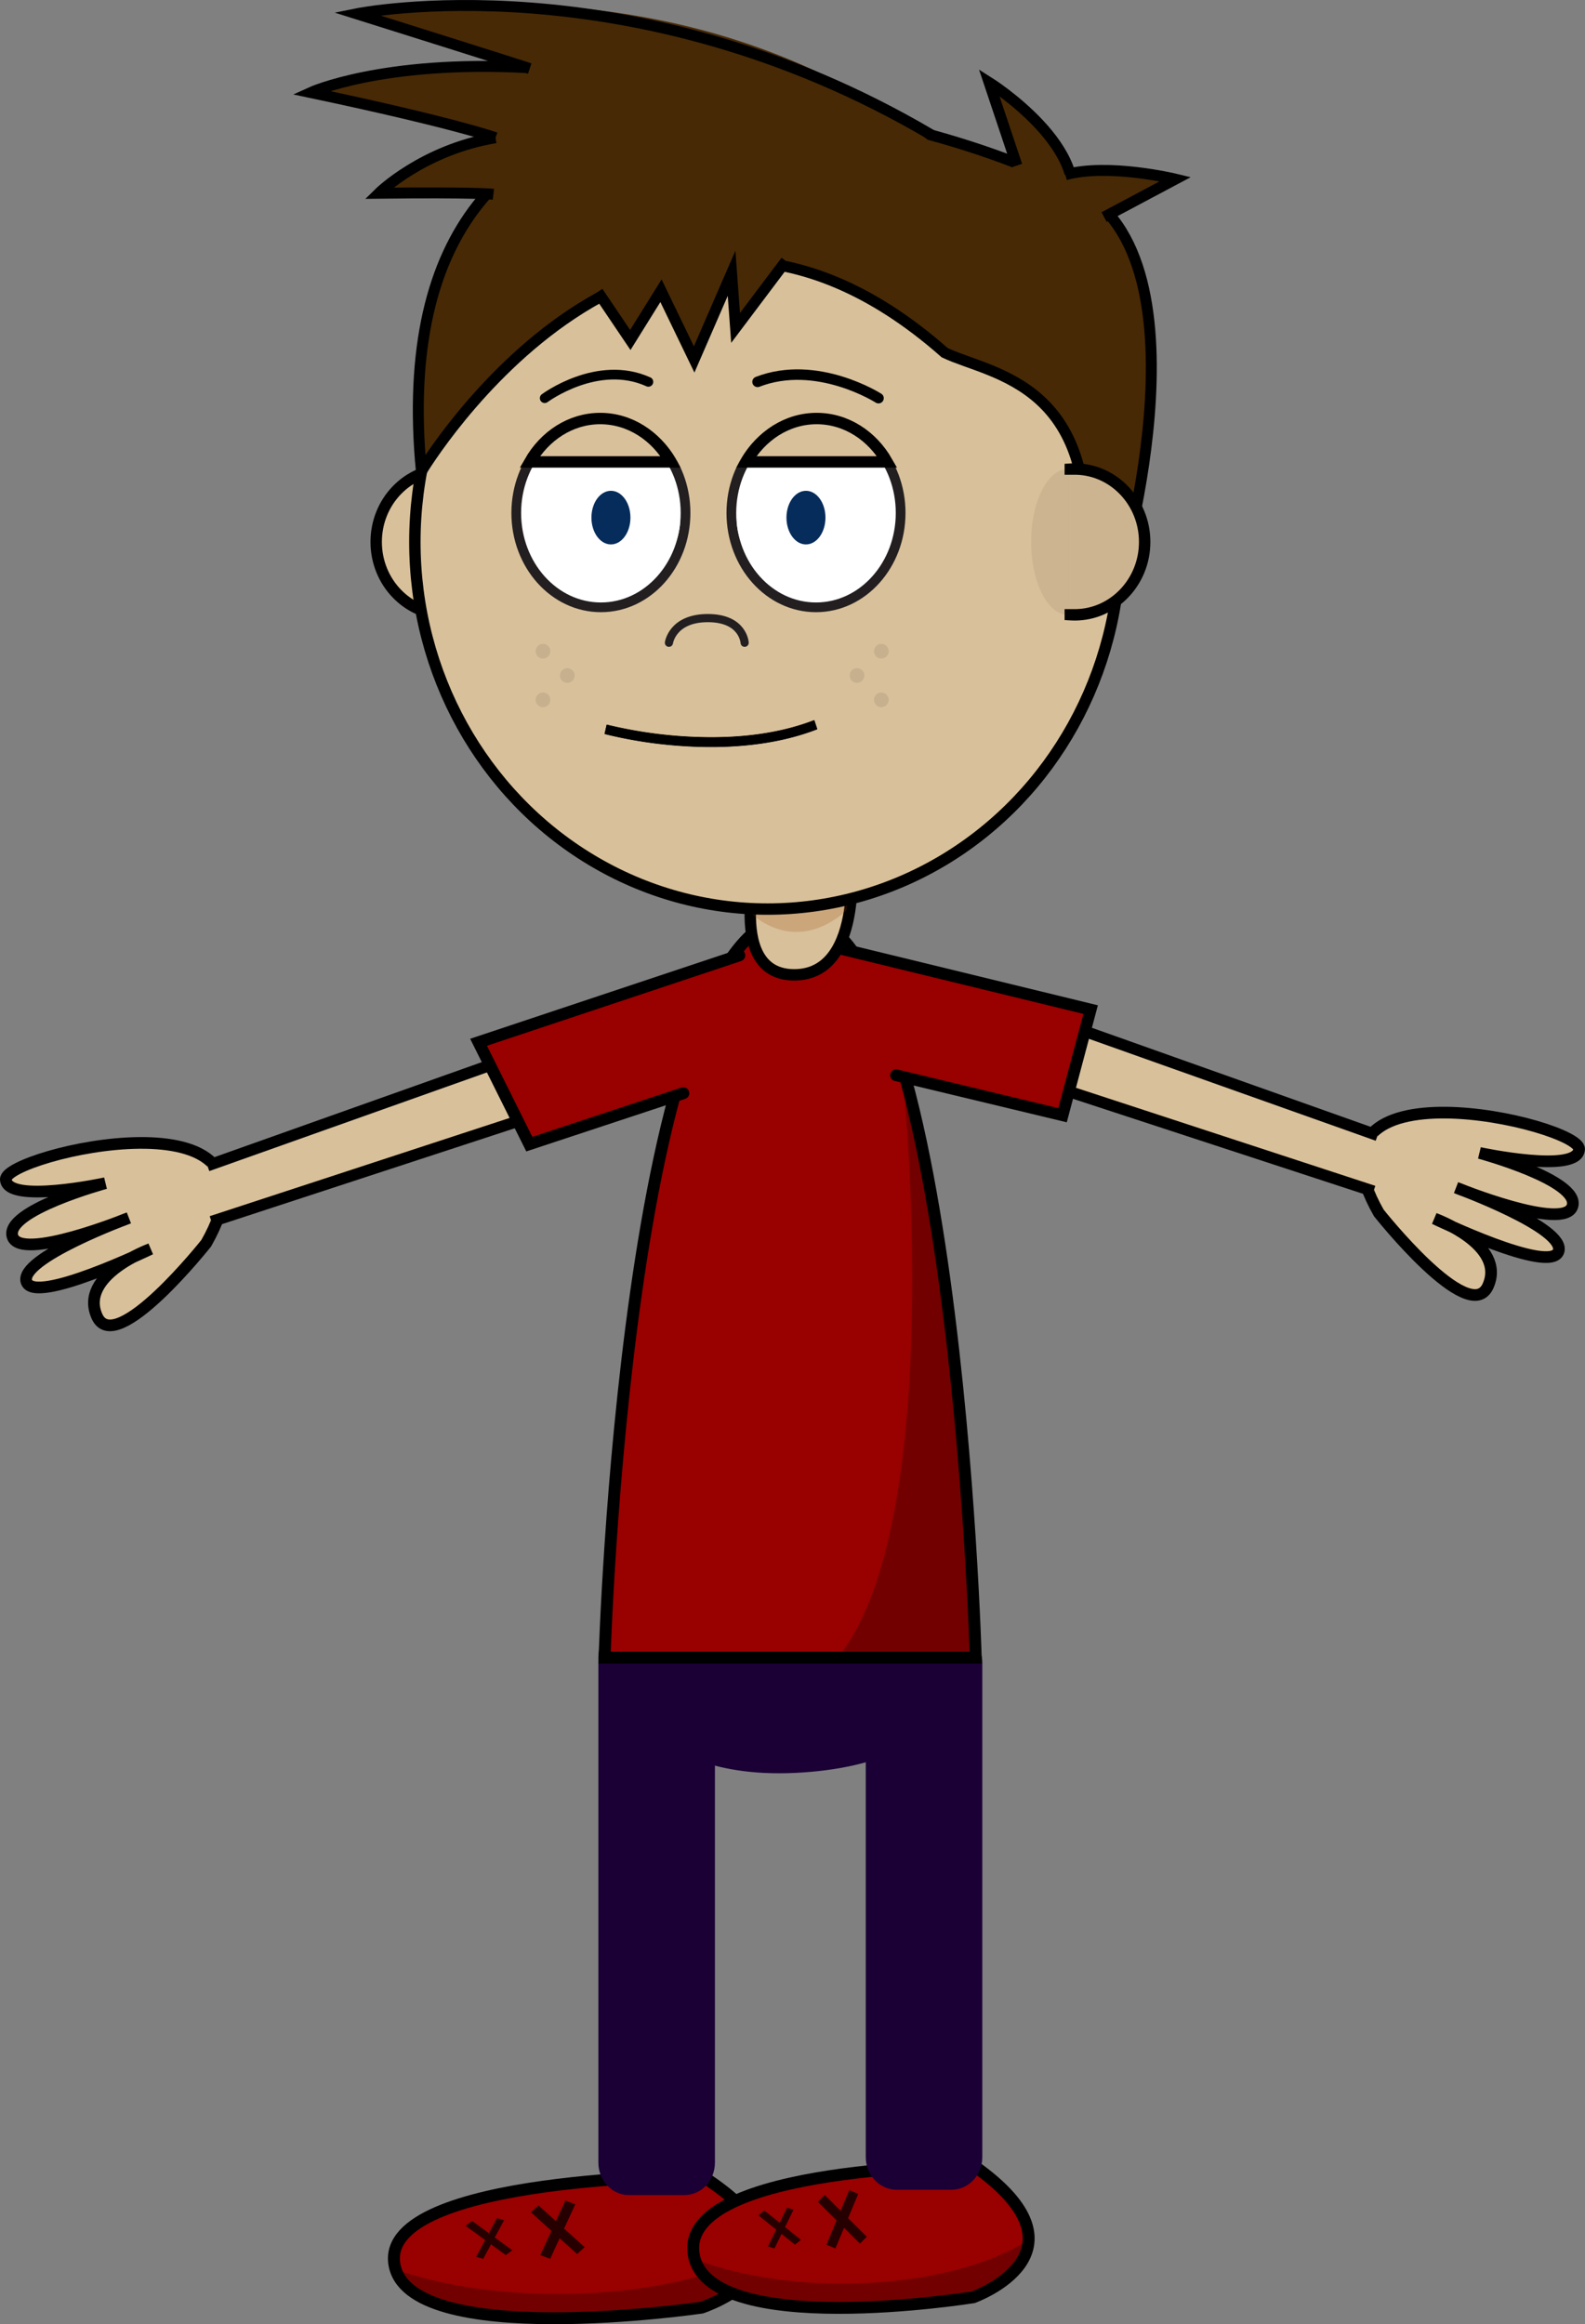 <svg id="_Dave" data-name="+Dave" xmlns="http://www.w3.org/2000/svg" viewBox="0 0 1304.25 1912.2"><rect x="0" y="0" width="1304.25" height="1912.2" fill="#808080" stroke="none"/><defs><style>.cls-1{fill:#1a0035;}.cls-2,.cls-8,.cls-9{fill:#900;}.cls-16,.cls-17,.cls-19,.cls-2,.cls-20,.cls-5,.cls-7,.cls-8,.cls-9{stroke:#000;}.cls-13,.cls-19,.cls-2,.cls-20,.cls-5,.cls-7,.cls-8,.cls-9{stroke-miterlimit:10;}.cls-2,.cls-9{stroke-width:9.82px;}.cls-3{opacity:0.25;}.cls-4{opacity:0.75;}.cls-5,.cls-7{fill:#d8c09a;}.cls-5{stroke-width:9.38px;}.cls-6{fill:#964000;opacity:0.2;}.cls-7{stroke-width:9.61px;}.cls-12,.cls-16,.cls-17,.cls-8,.cls-9{stroke-linecap:round;}.cls-8{stroke-width:9.7px;}.cls-10{opacity:0.1;}.cls-11{fill:#231f20;}.cls-12,.cls-16,.cls-17,.cls-20{fill:none;}.cls-12,.cls-13{stroke:#231f20;}.cls-12,.cls-16,.cls-17{stroke-linejoin:round;}.cls-12{stroke-width:6.73px;}.cls-13,.cls-14{fill:#fff;}.cls-13,.cls-17{stroke-width:8px;}.cls-15{fill:#052c5b;}.cls-16{stroke-width:8.64px;}.cls-18,.cls-19{fill:#472905;}.cls-19,.cls-20{stroke-width:9px;}.cls-21{fill:#cdb490;}</style></defs><g id="Body"><g id="Legs"><g id="_Rleg" data-name="+Rleg"><ellipse class="cls-1" cx="540.33" cy="1805.95" rx="47.95" ry="18.51"/><path class="cls-2" d="M1013.4,2004s-262.75,0-252.9,72,252.9,36.53,252.9,36.53S1126.17,2076,1013.4,2004Z" transform="translate(-436.1 -213.97)"/><path class="cls-3" d="M895.09,2101.33c70.13,0,131.94-14.32,168.41-36.09-1.12,31.43-50.1,47.3-50.1,47.3s-231,33.68-251.72-31.35C797.35,2093.73,844,2101.33,895.09,2101.33Z" transform="translate(-436.1 -213.97)"/><path class="cls-1" d="M928.48,1577.17v416.08c0,14.73,11.23,26.67,25.08,26.67h45.75c13.85,0,25.08-11.94,25.08-26.67v-411c0-13.66-9.71-25.11-22.48-26.53l-45.75-5.07C941.36,1549,928.48,1561.34,928.48,1577.17Z" transform="translate(-436.1 -213.97)"/><polygon class="cls-4" points="436.87 1820.09 443.09 1814.47 457.45 1827.45 465.26 1810.49 473.38 1813.55 464.18 1833.54 481.11 1848.84 474.89 1854.47 460.53 1841.48 452.72 1858.44 444.6 1855.38 453.8 1835.4 436.87 1820.09"/><polygon class="cls-4" points="383.06 1831.19 388.48 1827.24 402.29 1837.31 408.99 1824.95 414.86 1826.6 407.14 1840.85 421.6 1851.39 416.19 1855.34 404.07 1846.51 397.61 1858.44 391.73 1856.79 399.22 1842.97 383.06 1831.19"/></g><g id="_Lleg" data-name="+Lleg"><ellipse class="cls-1" cx="760.37" cy="1805.95" rx="47.95" ry="18.51"/><path class="cls-2" d="M1236.93,1995.46s-239.15,0-230.18,72S1236.93,2104,1236.93,2104,1339.56,2067.43,1236.93,1995.46Z" transform="translate(-436.1 -213.97)"/><path class="cls-3" d="M1129.24,2092.75c63.83,0,120.09-14.31,153.28-36.08-1,31.43-45.59,47.3-45.59,47.3s-210.3,33.68-229.12-31.35C1040.28,2085.16,1082.76,2092.75,1129.24,2092.75Z" transform="translate(-436.1 -213.97)"/><polygon class="cls-4" points="673.01 1811.51 678.67 1805.89 691.74 1818.88 698.85 1801.92 706.24 1804.97 697.87 1824.96 713.27 1840.27 707.62 1845.89 694.54 1832.9 687.44 1849.86 680.05 1846.81 688.42 1826.82 673.01 1811.51"/><polygon class="cls-4" points="624.03 1822.62 628.96 1818.67 641.54 1828.74 647.63 1816.38 652.98 1818.02 645.95 1832.27 659.11 1842.82 654.18 1846.77 643.15 1837.93 637.27 1849.86 631.93 1848.22 638.74 1834.4 624.03 1822.62"/><path class="cls-1" d="M1148.52,1577v411.74c0,14.8,11.38,26.8,25.42,26.8H1219c14,0,25.41-12,25.41-26.8V1581.93c0-13.73-9.83-25.24-22.78-26.66l-45.07-5C1161.57,1548.67,1148.52,1561.08,1148.52,1577Z" transform="translate(-436.1 -213.97)"/></g></g><g id="Pants"><path id="bottom" class="cls-1" d="M932.25,1575.48s15,104.12,158.59,97.09,149-97.09,149-97.09S1112.08,1457.29,932.25,1575.48Z" transform="translate(-436.1 -213.97)"/></g><g id="Torso"><path class="cls-2" d="M933.59,1577.74H1239s-17.89-626.32-152.71-610.67S933.59,1577.74,933.59,1577.74Z" transform="translate(-436.1 -213.97)"/><path class="cls-5" d="M1062.06,911.39S1030,1016,1089.66,1016s46.27-104.58,46.27-104.58S1107.59,869.55,1062.06,911.39Z" transform="translate(-436.1 -213.97)"/><path class="cls-3" d="M1180,1111.55s34.63,351.94-53,464.29l115.73-.36S1219.45,1168.79,1180,1111.55Z" transform="translate(-436.1 -213.97)"/><g id="Layer_34" data-name="Layer 34"><path class="cls-6" d="M1051.74,963.11s35.47,39.59,80.91,0c8.67-49.09-15.5-61.08-15.5-61.08h-44.6Z" transform="translate(-436.1 -213.97)"/></g></g><g id="GuitarRig"><g id="Left_Arm" data-name="Left Arm"><path class="cls-7" d="M1570.67,1211.86s74.59,94.21,89.87,60.12-44-55.42-44-55.42,95.31,46.19,102,27-84.22-52.45-84.22-52.45,89.35,36.44,95.7,15.18-76.42-43.75-76.42-43.75,81.23,17.41,81.89-3.17S1497.18,1082.45,1570.67,1211.86Z" transform="translate(-436.1 -213.97)"/><polyline class="cls-5" points="1133.6 934.11 879.51 843.82 857.6 890.8 1130.24 980.09"/><polyline class="cls-8" points="737.33 884.62 874.35 917.53 897.45 830.63 693.71 781.01"/></g></g><g id="_Right_Arm" data-name="+Right Arm"><path class="cls-7" d="M605.79,1236.83S531.2,1331,515.92,1297s44-55.43,44-55.43-95.32,46.19-102,27S542.08,1216,542.08,1216s-89.36,36.44-95.71,15.18,76.43-43.75,76.43-43.75-81.23,17.42-81.89-3.17S679.28,1107.41,605.79,1236.83Z" transform="translate(-436.1 -213.97)"/><polyline class="cls-5" points="170.65 959.07 424.75 868.78 446.65 915.76 174.01 1005.06"/><polyline class="cls-9" points="608.34 786 393.8 857.51 435.55 941.32 562.28 899.42"/></g></g><g id="Head"><g id="face_background" data-name="face background"><ellipse id="_Rear" data-name="+Rear" class="cls-5" cx="367.18" cy="445.86" rx="57.63" ry="59.98"/><ellipse class="cls-5" cx="631.61" cy="445.86" rx="290.23" ry="302.07"/><g id="Freckles" class="cls-10"><circle class="cls-11" cx="466.82" cy="555.79" r="6.05"/><circle class="cls-11" cx="446.82" cy="535.79" r="6.05"/><circle class="cls-11" cx="446.82" cy="575.79" r="6.05"/><circle class="cls-11" cx="705.22" cy="555.79" r="6.05"/><circle class="cls-11" cx="725.22" cy="575.79" r="6.05"/><circle class="cls-11" cx="725.22" cy="535.79" r="6.05"/></g></g><g id="_Nose" data-name="+Nose"><path class="cls-12" d="M986.55,742.79s2.79-20.29,32-20.29,30.29,20.29,30.29,20.29" transform="translate(-436.1 -213.97)"/></g><g id="_Right_Eye" data-name="+Right Eye"><g id="Whites"><ellipse class="cls-13" cx="494.46" cy="422.02" rx="69.65" ry="77.65"/></g><g id="Right_Eyeball" data-name="Right Eyeball"><circle class="cls-14" cx="502.8" cy="425.86" r="56.99"/></g><g id="_Right_Pupil" data-name="+Right Pupil"><ellipse class="cls-15" cx="502.72" cy="425.86" rx="16.05" ry="22.06"/></g><path id="Lid" class="cls-5" d="M988,594c-12.26-21.47-33.65-35.69-58-35.69S884.24,572.57,872,594Z" transform="translate(-436.1 -213.97)"/></g><g id="_Left_Eye" data-name="+Left Eye"><ellipse id="Whites-2" data-name="Whites" class="cls-13" cx="671.46" cy="422.02" rx="69.65" ry="77.65"/><circle id="Left_Eyeball" data-name="Left Eyeball" class="cls-14" cx="663.12" cy="425.86" r="56.99"/><ellipse id="_Left_Pupil" data-name="+Left Pupil" class="cls-15" cx="663.2" cy="425.86" rx="16.05" ry="22.06"/><path id="Lid-2" data-name="Lid" class="cls-5" d="M1050.11,594c12.26-21.47,33.66-35.69,58-35.69s45.75,14.22,58,35.69Z" transform="translate(-436.1 -213.97)"/></g><g id="_Left_Eyebrow" data-name="+Left Eyebrow"><path class="cls-16" d="M1159,541.56s-50.68-32.39-99.53-13.43" transform="translate(-436.1 -213.97)"/></g><g id="_Right_Eyebrow" data-name="+Right Eyebrow"><path class="cls-17" d="M884.33,541.56s43.44-32.39,85.31-13.43" transform="translate(-436.1 -213.97)"/></g><polygon id="Hairbase" class="cls-18" points="441.99 146.69 389.71 136.57 407.73 90.01 415.85 32.36 484.45 40.17 548.99 152.55 445.81 189.03 441.99 146.69"/><path id="Hairbase-2" data-name="Hairbase" class="cls-19" d="M782.84,601.81s186.8-312.73,430.64-97.65c39.09,18.57,132.2,24.58,113.64,182.89H1358s82.52-279.48-49.4-323.46C1167.37,296.17,743.77,194.09,782.84,601.81Z" transform="translate(-436.1 -213.97)"/><g id="HairTop"><path id="strand" class="cls-18" d="M974,440.81l33.27,68.9,42-96.75S993.1,361.66,974,440.81Z" transform="translate(-436.1 -213.97)"/><path id="strand-2" data-name="strand" class="cls-18" d="M920.55,444.31l34.22,49.37L998,424.35S940.15,387.59,920.55,444.31Z" transform="translate(-436.1 -213.97)"/><path id="strand-3" data-name="strand" class="cls-18" d="M1035.38,401.48l6,82.3,67.46-89.64S1042.65,341.18,1035.38,401.48Z" transform="translate(-436.1 -213.97)"/><g id="Layer_44" data-name="Layer 44"><polyline class="cls-20" points="646.7 214.78 605.29 269.8 602 224.83 571.2 295.73 543.9 239.19 518.66 279.71 491.95 240.13"/></g><g id="_strand" data-name="+strand"><path id="strand-4" data-name="strand" class="cls-18" d="M1073,354.39S936.55,215.11,691.76,290.1C811.55,315.42,932,352.6,932,352.6Z" transform="translate(-436.1 -213.97)"/><path id="strand-5" data-name="strand" class="cls-20" d="M843.83,327.28s-32.28-11.86-152.07-37.18c0,0,58.88-26.89,177.9-20.51" transform="translate(-436.1 -213.97)"/></g><g id="_strand-2" data-name="+strand"><path id="strand-6" data-name="strand" class="cls-18" d="M996.09,357.24s-122.37-84.77-248.23,15.7c79.47-1,162.78,7.2,162.78,7.2Z" transform="translate(-436.1 -213.97)"/><path id="strand-7" data-name="strand" class="cls-20" d="M842.1,373.8s-14.77-1.82-94.24-.86c0,0,36.14-35.71,96-45.66" transform="translate(-436.1 -213.97)"/></g><g id="_strand-3" data-name="+strand"><path id="strand-8" data-name="strand" class="cls-18" d="M1280.78,393.2,1250,281.8s92.35,65.55,68.89,118.53S1280.78,393.2,1280.78,393.2Z" transform="translate(-436.1 -213.97)"/><path id="strand-9" data-name="strand" class="cls-20" d="M1314.92,390.47c23.46-53-64.92-108.67-64.92-108.67l22.88,68.36" transform="translate(-436.1 -213.97)"/></g><g id="_strand-4" data-name="+strand"><path id="strand-10" data-name="strand" class="cls-18" d="M1346.87,391.38l56.42-28.27s-104-28.79-111,16.2S1346.87,391.38,1346.87,391.38Z" transform="translate(-436.1 -213.97)"/><path id="strand-11" data-name="strand" class="cls-20" d="M1344.64,392.56l58.65-31.2s-55.39-13.42-90.56-3.6" transform="translate(-436.1 -213.97)"/></g><g id="_strand-5" data-name="+strand"><path id="strand-12" data-name="strand" class="cls-18" d="M1225,352S1068.16,178.41,729.56,225.32c154.77,45.44,308.35,104.07,308.35,104.07Z" transform="translate(-436.1 -213.97)"/><path id="strand-13" data-name="strand" class="cls-20" d="M872,270.37s-15.42-5.15-142.42-45.05c0,0,226.13-45.88,473.32,99.9" transform="translate(-436.1 -213.97)"/></g></g><g id="_Lear" data-name="+Lear"><path class="cls-21" d="M1320.38,599.85c-1.2,0-2.39,0-3.57.13v119.7c1.18.08,2.37.13,3.57.13,31.83,0,57.63-26.85,57.63-60S1352.21,599.85,1320.38,599.85Z" transform="translate(-436.1 -213.97)"/><path class="cls-21" d="M1314.93,599.85a14.72,14.72,0,0,1,1.88.13v119.7a14.72,14.72,0,0,1-1.88.13c-16.75,0-30.32-26.85-30.32-60S1298.18,599.85,1314.93,599.85Z" transform="translate(-436.1 -213.97)"/><path d="M1320.38,595.16c-1.18,0-2.41,0-3.87.13l-4.39.28v9h9.38c28.68.62,51.82,25.18,51.82,55.27s-23.14,54.65-51.82,55.28h-9.38v9l4.39.28c1.43.09,2.7.13,3.87.13,34.37,0,62.33-29,62.33-64.67S1354.75,595.16,1320.38,595.16Z" transform="translate(-436.1 -213.97)"/></g><g id="_Mouth" data-name="+Mouth"><g id="Neutral"><path d="M1020.9,828.39c-9.49,0-19.26-.41-29-1.22a357.39,357.39,0,0,1-58-9.39.21.21,0,0,1-.15-.25l1.59-7a.21.21,0,0,1,.1-.14.2.2,0,0,1,.11,0h.06a366.85,366.85,0,0,0,85.78,10.33c32.09,0,60.51-4.72,84.45-14h.08a.15.15,0,0,1,.09,0,.18.18,0,0,1,.11.13l2.26,6.83a.21.21,0,0,1-.13.27c-23,8.91-49.94,13.76-80.22,14.43C1025.7,828.37,1023.29,828.39,1020.9,828.39Z" transform="translate(-436.1 -213.97)"/><path d="M1105.94,806.85l2.25,6.84c-26.38,10.24-54.92,13.86-80.14,14.41-2.41,0-4.8.08-7.15.08-10.52,0-20.33-.5-29-1.22a359,359,0,0,1-57.9-9.39l1.59-7a368.7,368.7,0,0,0,85.84,10.33c27.11,0,57.12-3.38,84.53-14m0-.43a.41.41,0,0,0-.16,0c-23.92,9.28-52.3,14-84.37,14a366.55,366.55,0,0,1-85.72-10.32l-.12,0a.43.43,0,0,0-.22.06.41.41,0,0,0-.2.28l-1.59,7a.42.42,0,0,0,.31.51,360.62,360.62,0,0,0,58,9.4c9.77.81,19.55,1.22,29,1.22,2.39,0,4.8,0,7.16-.08,30.3-.66,57.32-5.52,80.29-14.44a.43.43,0,0,0,.26-.54l-2.26-6.83a.42.42,0,0,0-.23-.26.39.39,0,0,0-.18,0Z" transform="translate(-436.1 -213.97)"/></g></g></g></svg>